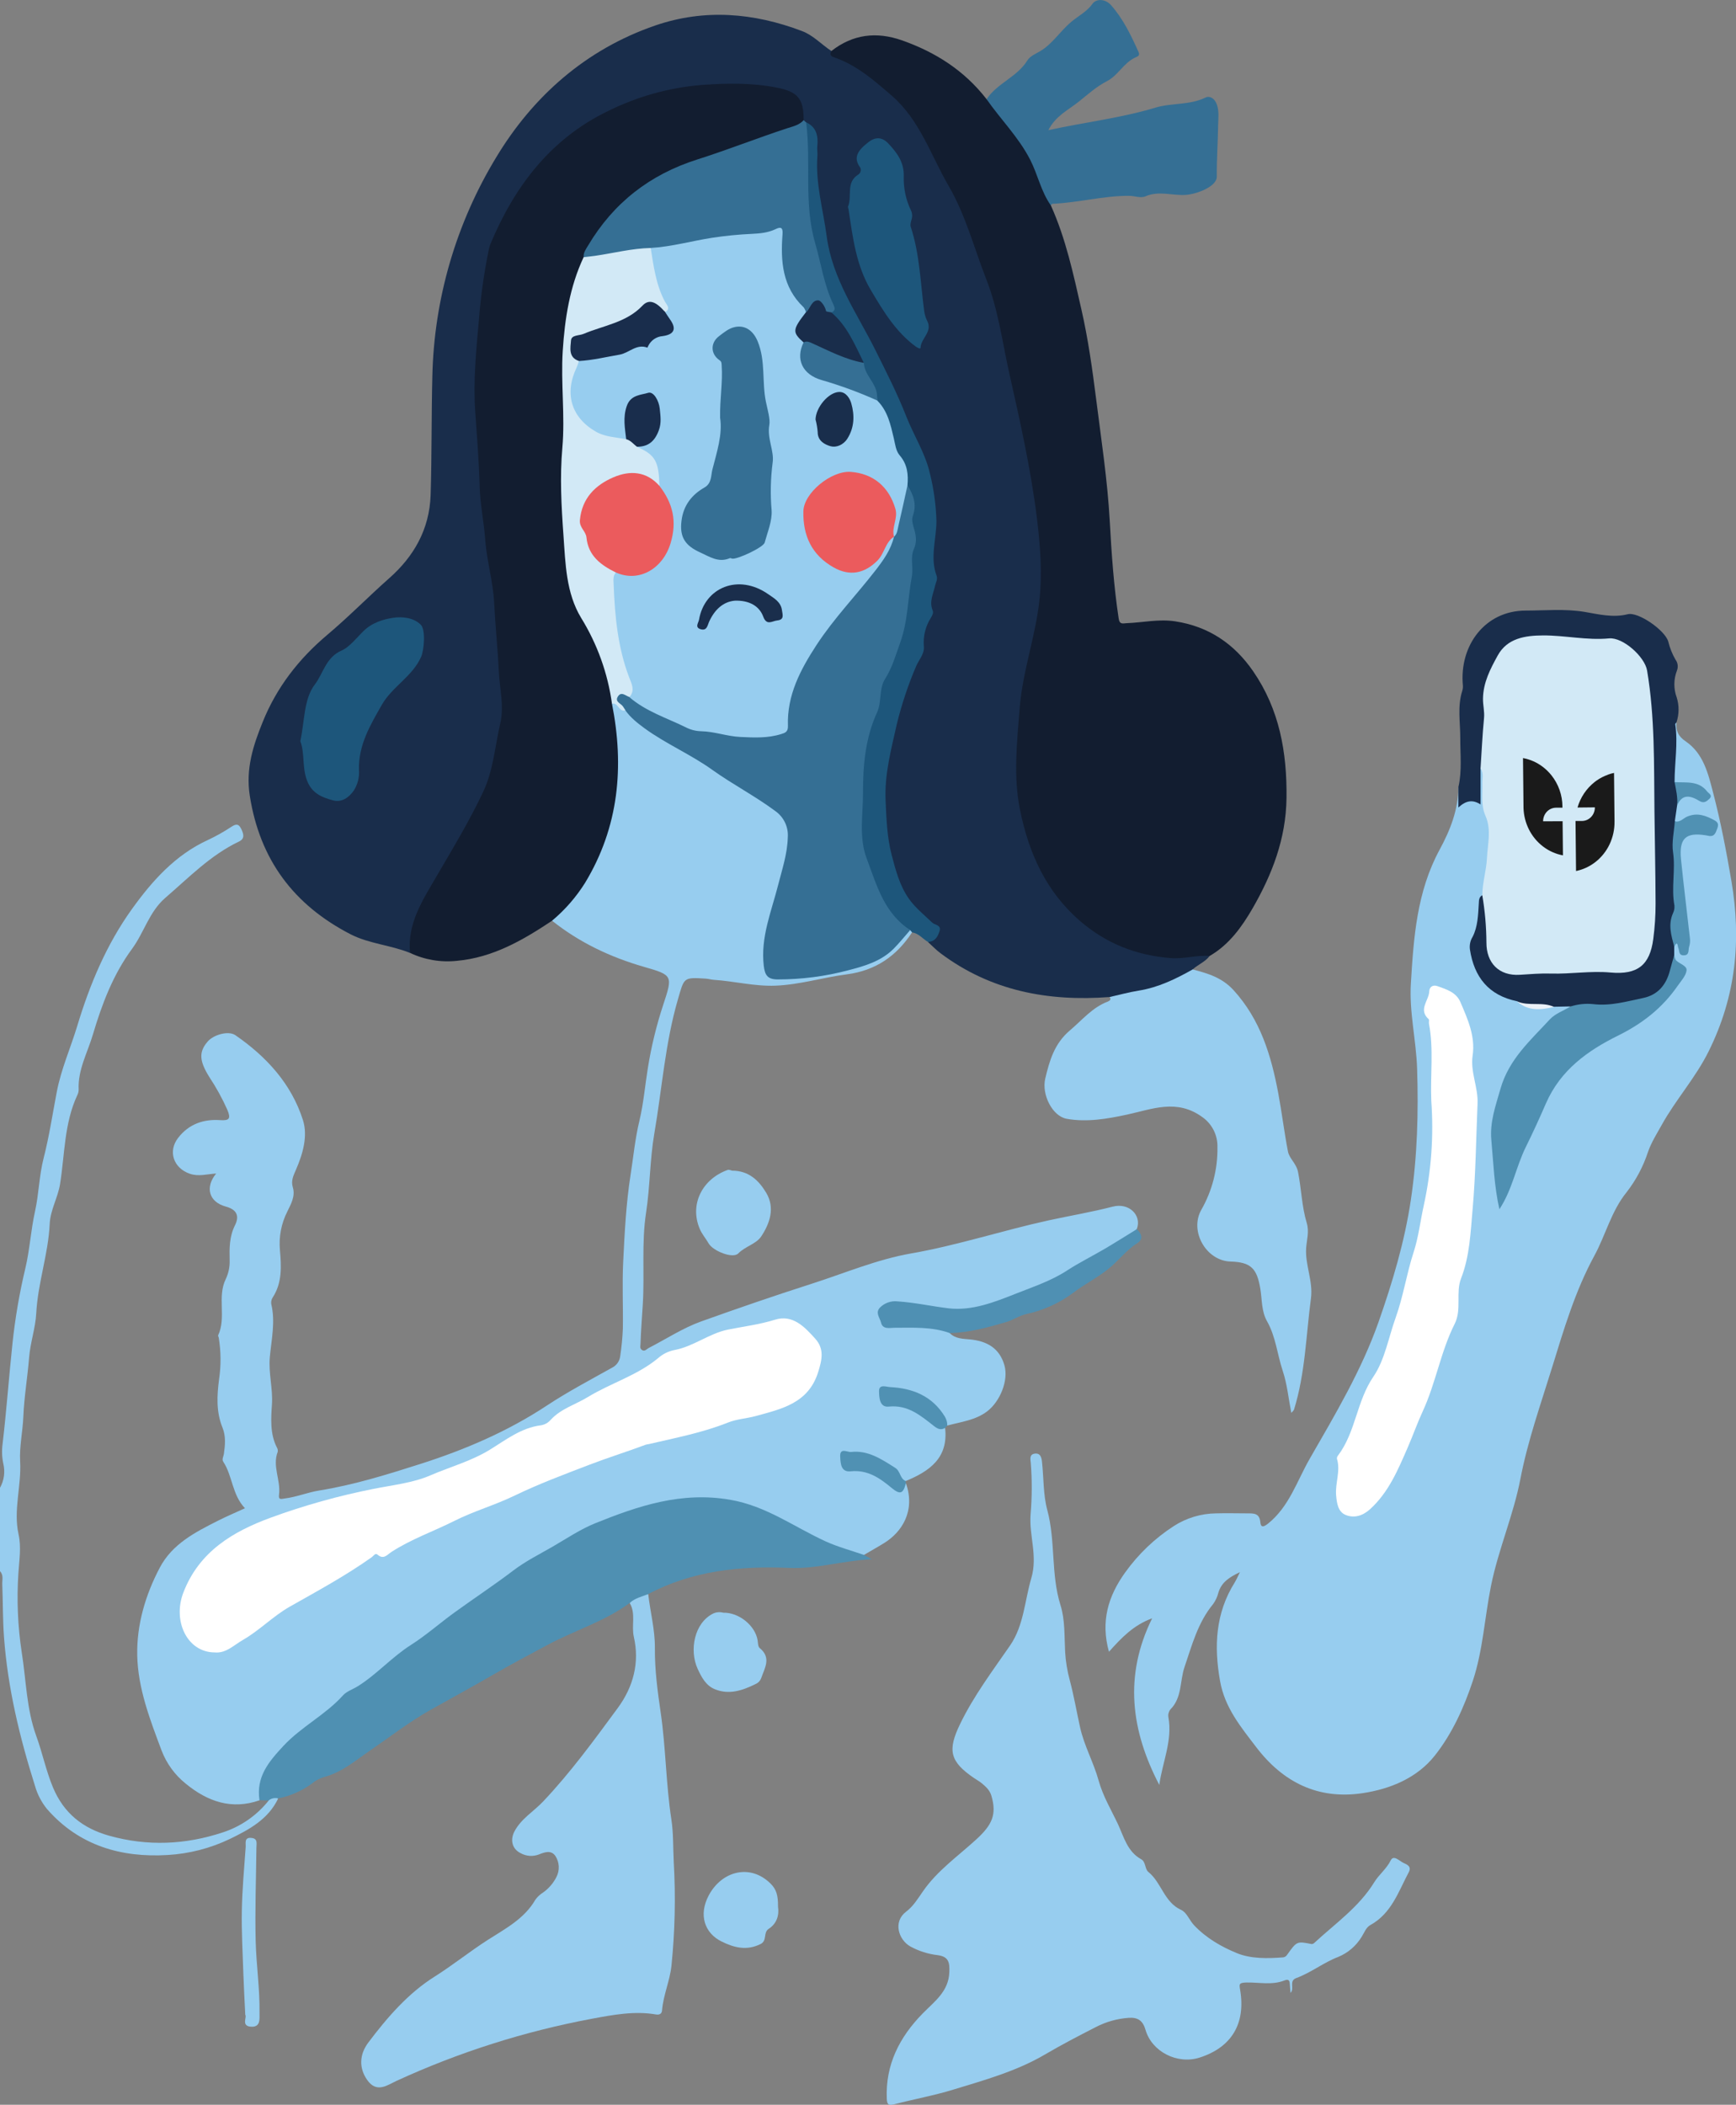 <svg width="236" height="286" viewBox="0 0 236 286" fill="none" xmlns="http://www.w3.org/2000/svg">
<rect x="0" y="0" width="236" height="286" fill="#808080" stroke="none"/>
<g clip-path="url(#clip0_878_5417)">
<path d="M37.821 244.374C36.474 247.208 33.888 248.6 31.249 249.882C28.601 251.15 25.732 251.891 22.8 252.061C16.493 252.445 10.757 250.802 6.402 245.826C5.636 244.888 5.072 243.802 4.746 242.636C2.671 236.064 1.06 229.409 0.546 222.481C0.369 220.072 0.404 217.682 0.309 215.282C0.284 214.678 0.511 214.023 -0.006 213.49V202.176C0.558 201.173 0.721 199.993 0.448 198.875C0.264 198.002 0.231 197.104 0.35 196.22C0.886 191.667 1.214 187.088 1.697 182.541C2.058 179.129 2.637 175.744 3.431 172.407C4.04 169.887 4.188 167.176 4.759 164.606C5.292 162.213 5.317 159.763 5.929 157.379C6.689 154.415 7.146 151.373 7.72 148.363C8.31 145.273 9.596 142.401 10.501 139.41C12.211 133.741 14.494 128.306 17.944 123.513C20.675 119.715 23.819 116.172 28.262 114.141C29.355 113.628 30.409 113.037 31.416 112.371C32.018 111.977 32.422 111.87 32.778 112.604C33.093 113.259 33.349 113.939 32.497 114.346C28.609 116.194 25.667 119.258 22.469 122.004C20.28 123.894 19.59 126.706 17.95 128.932C15.367 132.434 13.85 136.465 12.633 140.559C11.908 143.025 10.558 145.377 10.694 148.079C10.689 148.342 10.623 148.599 10.501 148.832C8.72 152.658 8.811 156.843 8.165 160.89C7.868 162.742 6.846 164.395 6.755 166.319C6.566 170.413 5.14 174.337 4.926 178.472C4.822 180.434 4.122 182.421 3.958 184.455C3.743 187.145 3.283 189.809 3.172 192.504C3.087 194.542 2.624 196.598 2.737 198.567C2.93 201.898 1.791 205.18 2.52 208.474C2.917 210.256 2.605 212.01 2.501 213.764C2.26 217.367 2.413 220.984 2.958 224.553C3.563 228.332 3.589 232.212 4.938 235.912C5.771 238.186 6.25 240.602 7.2 242.875C8.666 246.383 11.246 248.437 14.85 249.444C20.053 250.899 25.191 250.673 30.277 248.994C32.729 248.198 34.894 246.701 36.502 244.689C36.83 244.059 37.253 243.899 37.821 244.374Z" fill="#97CDEF"/>
<path d="M35.276 244.63C31.491 245.952 28.218 244.796 25.269 242.384C23.785 241.2 22.645 239.641 21.968 237.868C20.391 233.661 18.741 229.416 18.656 224.897C18.581 220.734 19.776 216.709 21.721 213.018C23.421 209.787 26.553 208.191 29.643 206.632C30.807 206.046 32.005 205.539 33.301 204.944C31.535 203.089 31.627 200.557 30.353 198.627C30.129 198.287 30.384 197.921 30.435 197.565C30.605 196.369 30.719 195.153 30.252 194.001C29.369 191.834 29.492 189.642 29.785 187.387C30.06 185.519 30.043 183.62 29.735 181.757C29.716 181.653 29.621 181.53 29.656 181.442C30.794 179.007 29.501 176.249 30.681 173.824C31.067 173.019 31.252 172.133 31.22 171.242C31.185 169.626 31.166 168.048 31.942 166.499C32.491 165.406 32.377 164.411 30.719 163.958C28.375 163.328 27.852 161.328 29.385 159.461C28.142 159.539 26.997 159.901 25.805 159.492C23.598 158.736 22.784 156.45 24.229 154.598C25.673 152.747 27.647 152.054 29.905 152.205C31.166 152.29 31.422 152.025 30.898 150.785C30.217 149.26 29.411 147.794 28.489 146.401C27.061 144.14 27.032 142.937 28.212 141.548C29.003 140.603 31.05 140.015 31.996 140.663C36.222 143.576 39.621 147.277 41.185 152.205C41.876 154.375 41.163 156.822 40.22 158.979C39.873 159.776 39.539 160.453 39.81 161.347C40.173 162.553 39.545 163.624 39.06 164.625C38.234 166.252 37.887 168.078 38.057 169.894C38.249 172.06 38.372 174.303 37.079 176.293C36.904 176.556 36.831 176.874 36.874 177.187C37.458 179.603 36.896 182.043 36.682 184.399C36.483 186.603 37.111 188.656 36.969 190.839C36.846 192.691 36.688 194.807 37.625 196.658C37.739 196.836 37.787 197.048 37.761 197.257C36.985 199.234 38.193 201.149 37.931 203.098C37.827 203.864 38.246 203.672 38.678 203.621C40.296 203.426 41.813 202.787 43.408 202.532C48.114 201.773 52.652 200.359 57.164 198.92C63.207 196.989 69.009 194.511 74.351 190.984C77.189 189.113 80.207 187.52 83.181 185.86C83.487 185.713 83.751 185.492 83.949 185.217C84.147 184.942 84.272 184.622 84.313 184.285C84.502 183.046 84.622 181.797 84.673 180.544C84.723 177.515 84.569 174.479 84.72 171.456C84.913 167.526 85.108 163.583 85.717 159.69C86.102 157.237 86.332 154.749 86.921 152.306C87.489 149.947 87.688 147.488 88.082 145.063C88.548 142.178 89.24 139.335 90.154 136.56C91.472 132.57 91.488 132.51 87.54 131.376C82.967 130.063 78.76 128.064 75.029 125.094C74.824 124.351 75.509 124.13 75.865 123.743C80.491 118.723 83.08 112.929 83.408 106.007C83.538 102.578 83.381 99.144 82.938 95.741C83.345 95.089 83.799 95.426 84.2 95.712C84.55 95.999 84.933 96.243 85.341 96.44C87.656 98.6 90.321 100.219 93.102 101.721C95.884 103.223 98.385 105.116 101.034 106.8C102.178 107.531 103.326 108.281 104.503 108.964C107.451 110.686 107.943 113.244 107.243 116.264C106.646 118.975 105.909 121.655 105.035 124.291C104.263 126.536 104.263 128.813 104.323 131.121C104.348 132.066 104.793 132.529 105.78 132.564C110.195 132.712 114.439 131.83 118.545 130.325C120.018 129.731 121.295 128.739 122.232 127.459C122.61 126.974 122.913 126.382 123.6 126.231C123.865 126.262 124.096 126.328 123.998 126.681C121.891 129.906 119.04 131.883 115.121 132.397C111.882 132.819 108.741 133.801 105.433 133.934C102.573 134.047 99.832 133.323 97.025 133.14C96.663 133.115 96.306 133.001 95.944 132.979C92.863 132.781 93.027 132.834 92.159 135.795C90.415 141.778 89.996 147.979 88.946 154.06C88.347 157.54 88.375 161.212 87.833 164.767C87.202 168.861 87.634 173.008 87.391 177.127C87.287 178.916 87.133 180.736 87.076 182.544C87.076 182.859 86.94 183.174 87.23 183.41C87.628 183.725 87.896 183.319 88.202 183.161C90.573 181.942 92.847 180.443 95.338 179.552C100.289 177.779 105.266 176.066 110.28 174.46C114.802 173.015 119.195 171.135 123.897 170.313C130.223 169.207 136.322 167.189 142.575 165.822C145.47 165.192 148.397 164.704 151.279 163.958C153.487 163.388 155.237 165.135 154.553 166.978C153.124 168.732 151.036 169.582 149.192 170.757C145.238 173.218 141.023 175.235 136.625 176.768C134.567 177.496 132.443 178.024 130.283 178.343C128.646 178.589 126.896 177.867 125.215 177.486C123.834 177.171 122.453 177.53 121.065 177.398C120.371 177.332 119.804 177.896 119.905 178.762C119.99 179.562 120.415 179.977 121.238 179.996C123.112 180.037 124.991 179.911 126.858 180.182C127.694 180.305 128.495 180.497 129.113 181.143C129.876 181.936 130.955 181.914 131.888 182.005C134.219 182.235 135.887 183.221 136.546 185.517C137.132 187.573 135.956 190.451 134.184 191.79C132.572 193.002 130.63 193.204 128.782 193.708C128.448 193.506 128.321 193.147 128.151 192.835C126.546 190.121 124.115 188.908 121.011 188.902C120.601 188.902 120.109 188.789 120.021 189.381C119.993 189.59 120.022 189.803 120.104 189.998C120.186 190.193 120.319 190.362 120.488 190.489C120.585 190.579 120.699 190.648 120.823 190.694C120.946 190.739 121.078 190.759 121.21 190.754C123.471 190.514 125.067 191.843 126.688 193.081C127.243 193.506 127.908 193.673 128.482 194.026C128.949 198.12 126.357 199.915 123.121 201.25C122.569 201.436 122.431 200.957 122.156 200.674C120.45 198.907 118.558 197.524 115.915 197.72C115.436 197.757 114.745 197.443 114.701 198.268C114.657 199.093 115.139 199.553 115.963 199.508C117.451 199.427 118.7 200.031 119.927 200.768C120.357 200.961 120.752 201.224 121.097 201.546C121.793 202.358 122.468 202.393 123.159 201.546C124.49 205.372 122.55 208.2 120.248 209.639C119.327 210.212 118.375 210.741 117.438 211.293C117.318 211.395 117.169 211.46 117.012 211.48C116.854 211.5 116.695 211.473 116.552 211.403C113.714 210.496 110.917 209.557 108.403 207.876C103.014 204.276 97.076 203.117 90.712 204.27C86.515 205.032 82.645 206.66 78.832 208.584C73.888 211.075 69.394 214.231 64.862 217.329C61.756 219.449 58.962 222.034 55.821 224.088C52.983 225.949 50.536 228.307 47.738 230.238C45.074 232.077 42.267 233.922 40.088 236.435C39.262 237.38 38.249 238.142 37.388 239.065C36.25 240.284 35.597 241.622 35.663 243.297C35.695 243.534 35.676 243.775 35.61 244.004C35.543 244.234 35.429 244.446 35.276 244.63Z" fill="#97CDEF"/>
<path d="M164.443 129.899C163.834 130.712 162.866 131.061 162.131 131.732C161.466 132.96 160.144 133.244 159.031 133.71C156.43 134.803 153.708 135.527 150.832 135.48C142.507 136.11 134.714 134.661 127.88 129.544C127.25 129.078 126.717 128.508 126.14 127.988C127.316 126.476 127.36 126.413 125.868 125.182C122.942 122.745 121.542 119.463 120.69 115.905C119.672 111.644 119.722 107.386 120.492 103.037C121.387 97.999 123.311 93.328 124.802 88.501C125.47 86.326 125.974 84.105 126.313 81.856C126.877 78.061 126.628 74.27 126.786 70.487C126.893 67.792 126.553 64.942 125.348 62.413C123.894 59.352 122.63 56.215 121.302 53.104C119.895 49.816 117.906 46.847 116.386 43.632C115.004 40.706 113.036 38.004 112.453 34.767C111.57 29.892 110.217 25.064 110.678 20.029C110.794 18.725 110.397 17.673 109.344 16.879C109.186 16.671 109.061 16.441 108.972 16.196C108.703 13.702 108.432 12.902 105.149 12.294C99.337 11.217 93.661 11.907 87.953 13.573C82.592 15.147 78.142 18 74.285 21.883C72.22 23.965 70.747 26.469 69.24 29.019C65.847 34.779 65.932 41.103 65.244 47.379C64.557 53.655 65.503 59.925 65.714 66.186C65.843 70.021 66.531 73.87 67.108 77.702C67.685 81.535 68.451 85.326 68.149 89.222C68.063 90.163 68.128 91.113 68.341 92.034C69.041 94.919 68.742 97.769 67.981 100.578C67.083 103.897 66.837 107.433 64.828 110.397C62.475 113.877 60.826 117.759 58.562 121.29C57.149 123.494 56.209 125.843 56.121 128.489C56.132 128.673 56.102 128.857 56.034 129.028C55.966 129.2 55.861 129.354 55.727 129.481C53.112 128.416 50.211 128.252 47.676 126.961C39.946 122.981 35.32 116.834 33.955 108.114C33.387 104.476 34.412 101.308 35.714 98.102C37.606 93.401 40.624 89.518 44.5 86.258C47.414 83.805 50.082 81.072 52.939 78.546C56.181 75.677 58.392 72.008 58.543 67.225C58.71 61.843 58.641 56.458 58.776 51.079C59.014 40.571 62.018 30.31 67.486 21.329C72.478 13.063 79.672 6.695 89.079 3.464C95.774 1.165 102.469 1.732 109.028 4.22C110.567 4.802 111.677 6.049 113.027 6.934C113.342 7.322 113.8 7.47 114.225 7.652C118.29 9.391 121.51 12.225 124.143 15.667C126.373 18.583 127.612 22.098 129.429 25.278C131.854 29.545 132.986 34.323 134.837 38.82C135.029 39.303 135.18 39.801 135.288 40.309C137.445 50.018 139.753 59.699 141.223 69.543C142.264 76.515 141.617 83.33 140.031 90.233C138.416 97.262 137.719 104.52 139.482 111.713C140.964 117.753 143.963 122.918 149.202 126.451C152.992 129.086 157.632 130.209 162.21 129.6C162.983 129.522 163.78 129.21 164.443 129.899Z" fill="#192D4B"/>
<path d="M227.908 98.165C227.813 99.274 228.129 100.055 229.169 100.744C231.594 102.404 232.225 105.153 232.909 107.789C233.934 111.719 234.691 115.7 235.376 119.715C236.754 127.827 235.972 135.417 232.285 142.852C230.497 146.464 227.813 149.408 225.89 152.879C225.23 154.069 224.499 155.209 224.045 156.503C223.397 158.495 222.408 160.358 221.121 162.011C219.04 164.575 218.283 167.815 216.728 170.662C214.13 175.436 212.585 180.664 210.989 185.841C209.45 190.82 207.703 195.736 206.706 200.881C205.76 205.854 203.688 210.543 202.689 215.515C201.828 219.805 201.601 224.242 200.223 228.399C199.028 232.008 197.416 235.569 195.06 238.545C192.657 241.578 189.047 243.086 185.246 243.659C179.198 244.57 174.423 242.189 170.778 237.408C168.69 234.672 166.508 232.055 165.865 228.443C165.016 223.697 165.234 219.197 167.864 215.008C168.085 214.656 168.242 214.265 168.561 213.629C167.104 214.316 166.066 215.005 165.638 216.394C165.502 216.953 165.261 217.481 164.928 217.95C162.844 220.469 162.055 223.511 161.027 226.528C160.381 228.418 160.712 230.685 159.11 232.278C158.995 232.424 158.912 232.591 158.865 232.77C158.817 232.948 158.807 233.135 158.835 233.318C159.416 236.523 158.022 239.458 157.599 242.538C153.774 235.207 152.755 227.737 156.628 219.899C154.058 220.844 152.43 222.579 150.756 224.446C149.608 220.312 150.642 216.888 152.979 213.645C154.763 211.158 156.999 209.028 159.57 207.365C161.284 206.261 163.276 205.663 165.316 205.64C166.732 205.596 168.154 205.64 169.567 205.64C170.44 205.64 171.232 205.602 171.336 206.852C171.393 207.539 171.733 207.551 172.374 207.038C175.259 204.733 176.309 201.256 178.031 198.252C181.5 192.218 185.089 186.209 187.407 179.634C189.299 174.243 190.948 168.747 191.8 163.032C192.683 157.099 192.84 151.159 192.648 145.198C192.522 141.34 191.563 137.53 191.8 133.65C192.178 127.393 192.601 121.179 195.716 115.442C197.113 112.875 198.258 110.038 198.258 106.958C198.404 107.019 198.527 107.125 198.608 107.261C198.688 107.398 198.723 107.556 198.706 107.714C198.734 108.869 199.57 108.472 200.175 108.495C201.122 108.526 200.715 107.802 200.771 107.37C200.91 106.359 200.494 105.279 201.185 104.341C202.061 104.527 201.91 105.267 201.907 105.837C201.87 107.876 202.107 109.91 202.613 111.886C203.036 113.48 202.761 115.221 202.544 116.878C202.339 118.433 202.027 119.976 201.8 121.529C201.096 123.192 201.535 125.094 200.781 126.722C199.747 128.955 200.466 130.876 201.629 132.756C201.996 133.391 202.491 133.944 203.081 134.381C203.671 134.817 204.345 135.128 205.06 135.294C205.511 135.395 206.006 135.47 206.29 135.902C207.899 136.875 209.623 136.805 211.38 136.465C212.039 136.352 212.695 136.28 213.326 136.585C213.774 137.432 212.938 137.498 212.553 137.75C209.246 139.898 206.597 142.917 204.899 146.473C203.294 149.796 202.544 153.433 203.301 157.253C203.682 159.186 203.597 161.208 203.985 163.164C204.029 163.347 204.007 163.54 203.922 163.709C204.452 161.759 205.309 159.722 206.129 157.7C207.075 155.326 207.87 152.803 209.314 150.618C210.09 149.44 210.797 148.215 211.522 147.006C212.068 146.092 212.651 145.214 213.496 144.587C215.924 142.789 218.289 140.899 221.115 139.699C224.398 138.308 226.514 135.659 228.368 132.756C228.778 132.126 228.759 131.606 228.113 131.143C227.893 130.998 227.706 130.807 227.566 130.584C227.426 130.361 227.335 130.11 227.299 129.849C227.244 129.461 227.244 129.068 227.299 128.681C227.911 127.793 227.911 127.793 228.898 129.125C229.453 128.637 229.336 128.029 229.311 127.421C229.182 124.228 228.498 121.094 228.233 117.914C228.128 116.978 228.157 116.032 228.318 115.105C228.68 113.281 229.299 112.818 231.125 112.979C231.777 113.036 232.786 113.609 232.938 112.488C233.073 111.483 231.992 111.392 231.27 111.181C230.547 110.97 229.828 111.256 229.144 111.552C228.621 111.779 228.091 112.088 227.536 111.606C227.189 110.888 227.536 110.217 227.671 109.534C228.378 108 228.933 107.736 230.431 108.11C230.885 108.224 231.557 108.768 231.762 108.088C231.935 107.506 231.194 107.188 230.639 107.018C230.039 106.848 229.426 106.73 228.807 106.665C228.299 106.605 227.747 106.64 227.429 106.101C227.267 105.771 227.2 105.403 227.236 105.037C227.466 103.185 227.627 101.346 227.265 99.482C227.164 99.038 227.056 98.285 227.908 98.165Z" fill="#97CDEF"/>
<path d="M164.443 129.9C162.664 129.761 160.93 130.334 159.135 130.189C154.471 129.808 150.39 128.231 146.795 125.116C142.156 121.101 139.857 115.858 138.681 110.12C137.735 105.56 138.252 100.896 138.615 96.264C139.006 91.244 140.772 86.501 141.305 81.557C141.699 77.917 141.422 74.229 140.99 70.611C140.173 63.903 138.684 57.293 137.205 50.714C136.259 46.466 135.704 42.092 134.099 37.995C132.428 33.731 131.277 29.24 128.959 25.253C126.534 21.093 125.067 16.338 121.248 13.019C118.889 10.975 116.587 8.95 113.623 7.873C113.125 7.697 112.677 7.593 113.027 6.928C115.944 4.648 119.154 4.27 122.598 5.477C127.174 7.08 131.113 9.596 134.112 13.469C135.654 14.414 136.609 15.963 137.672 17.34C140.119 20.464 141.885 24.065 142.857 27.911C144.9 32.443 145.925 37.267 147.019 42.082C147.934 46.104 148.501 50.182 149.019 54.26C149.712 59.752 150.554 65.225 150.863 70.768C151.106 75.205 151.412 79.645 152.078 84.048C152.207 84.905 152.658 84.703 153.169 84.678C155.357 84.599 157.502 84.089 159.741 84.426C164.332 85.122 167.804 87.499 170.368 91.225C173.929 96.399 174.969 102.2 174.894 108.432C174.824 113.981 172.938 118.824 170.27 123.45C168.81 125.966 167.079 128.379 164.443 129.9Z" fill="#121D30"/>
<path d="M55.739 129.481C55.36 125.51 57.413 122.392 59.287 119.177C61.519 115.344 63.84 111.537 65.717 107.525C67.054 104.675 67.293 101.406 68.003 98.323C68.558 95.933 67.924 93.599 67.811 91.215C67.662 88.113 67.331 85.03 67.18 81.951C67.035 79 66.168 76.216 65.96 73.309C65.792 70.928 65.275 68.567 65.212 66.186C65.118 62.744 64.843 59.324 64.603 55.894C64.317 51.734 64.736 47.562 65.111 43.408C65.349 40.299 65.781 37.208 66.404 34.153C66.454 33.845 66.531 33.543 66.634 33.249C69.898 25.376 74.834 18.873 82.614 15.113C86.59 13.131 90.907 11.921 95.335 11.548C98.804 11.296 102.188 11.233 105.6 11.907C108.438 12.458 109.267 13.4 109.245 16.316C108.542 17.972 106.798 18.07 105.486 18.448C100.919 19.783 96.426 21.36 92.027 23.172C86.325 25.486 82.014 29.501 79.586 35.305C77.951 39.395 77.058 43.742 76.947 48.144C76.861 51.234 76.988 54.32 76.962 57.406C76.962 59.447 76.798 61.5 76.738 63.522C76.553 68.916 76.957 74.314 77.943 79.62C78.385 81.922 79.387 83.982 80.611 85.956C82.188 88.504 82.957 91.31 83.351 94.254C83.418 94.73 83.468 95.199 83.194 95.624C84.881 104.165 84.14 112.346 79.548 119.945C78.326 121.898 76.802 123.646 75.032 125.122C71.078 127.755 67.007 130.114 62.125 130.558C59.937 130.795 57.727 130.422 55.739 129.481Z" fill="#121D30"/>
<path d="M175.445 270.802C175.408 270.355 175.36 269.952 175.338 269.542C175.31 269.045 175.108 268.913 174.625 269.105C172.938 269.779 171.157 269.35 169.438 269.388C168.4 269.413 168.463 269.627 168.59 270.386C169.368 274.99 167.42 278.212 163.055 279.598C160.05 280.542 156.593 278.807 155.726 275.819C155.373 274.597 154.72 274.106 153.462 274.187C151.892 274.293 150.361 274.721 148.965 275.447C146.638 276.637 144.323 277.84 142.059 279.169C138.208 281.43 133.885 282.633 129.643 283.928C127.007 284.74 124.282 285.232 121.598 285.927C120.838 286.126 120.592 286.022 120.554 285.194C120.356 280.549 122.292 276.795 125.443 273.586C127.041 271.955 128.959 270.616 129.056 267.99C129.104 266.73 129.012 265.874 127.48 265.672C126.176 265.522 124.914 265.122 123.762 264.494C122.141 263.581 121.374 261.128 123.172 259.771C124.146 259.04 124.774 258.004 125.461 257.009C127.42 254.175 130.255 252.206 132.752 249.914C134.903 247.939 135.512 246.541 134.777 244.015C134.55 243.244 134.023 242.781 133.465 242.315C133.15 242.05 132.771 241.849 132.425 241.613C129.104 239.351 128.785 237.834 130.532 234.237C132.387 230.417 134.922 227.054 137.316 223.59C139.189 220.869 139.296 217.515 140.198 214.457C141.1 211.4 139.883 208.676 140.103 205.797C140.304 203.463 140.313 201.116 140.129 198.781C140.085 198.312 139.898 197.619 140.684 197.521C141.469 197.424 141.598 198.098 141.658 198.671C141.895 200.844 141.81 203.098 142.371 205.18C143.519 209.428 142.841 213.878 144.168 218.114C144.799 220.104 144.686 222.337 144.799 224.465C144.875 225.767 145.087 227.056 145.43 228.314C145.988 230.417 146.357 232.562 146.824 234.684C147.376 237.204 148.678 239.496 149.347 241.927C149.946 244.097 151.087 245.968 151.999 247.911C152.765 249.564 153.26 251.611 155.133 252.635C155.786 252.99 155.619 253.967 156.111 254.363C157.915 255.815 158.246 258.479 160.586 259.531C161.327 259.865 161.686 260.926 162.33 261.61C163.985 263.357 166.032 264.526 168.126 265.389C170.05 266.182 172.308 266.138 174.455 265.971C174.555 265.954 174.65 265.918 174.736 265.864C174.821 265.81 174.895 265.739 174.953 265.656C176.3 263.767 176.294 263.767 178.287 264.161C178.354 264.163 178.422 264.153 178.485 264.129C178.549 264.105 178.607 264.069 178.656 264.022C181.494 261.389 184.729 259.163 186.82 255.768C187.451 254.726 188.482 253.964 189.063 252.789C189.46 251.989 190.248 252.89 190.8 253.138C191.267 253.346 191.935 253.617 191.513 254.398C190.113 257.031 189.173 259.991 186.303 261.575C185.688 261.912 185.474 262.621 185.105 263.187C184.365 264.409 183.253 265.363 181.932 265.908C179.911 266.677 178.217 268.065 176.187 268.796C175.193 269.205 176.016 270.197 175.445 270.802Z" fill="#97CDEF"/>
<path d="M88.123 216.608C88.401 219.052 89.05 221.461 89.028 223.93C89.003 226.906 89.397 229.851 89.823 232.748C90.52 237.544 90.529 242.4 91.264 247.19C91.561 249.111 91.491 251.104 91.595 253.063C91.862 257.748 91.757 262.446 91.28 267.115C91.062 269.18 90.16 271.123 89.996 273.215C89.965 273.643 89.624 273.807 89.189 273.731C86.263 273.227 83.371 273.772 80.539 274.298C71.354 276.01 62.415 278.846 53.926 282.744C52.664 283.32 51.217 284.492 49.908 282.618C48.789 281.015 48.839 279.179 50.079 277.535C52.661 274.112 55.477 270.853 59.104 268.573C61.57 267.02 63.834 265.19 66.275 263.622C68.634 262.107 71.283 260.747 72.787 258.127C73.06 257.75 73.403 257.43 73.796 257.182C74.575 256.638 75.207 255.911 75.638 255.066C75.868 254.625 75.979 254.131 75.959 253.634C75.94 253.137 75.791 252.654 75.528 252.232C74.935 251.328 74.02 251.69 73.251 251.992C72.857 252.141 72.436 252.204 72.016 252.177C71.596 252.149 71.187 252.031 70.816 251.832C69.615 251.268 69.325 250.015 69.94 248.85C70.848 247.127 72.541 246.157 73.819 244.806C77.578 240.841 80.756 236.467 83.983 232.087C86.108 229.192 86.963 225.917 86.168 222.428C85.818 220.891 86.461 219.279 85.619 217.846C86.092 216.662 87.013 216.451 88.123 216.608Z" fill="#97CDEF"/>
<path d="M150.841 135.48C152.153 135.187 153.455 134.825 154.78 134.611C157.448 134.185 159.826 133.036 162.131 131.732C164.193 132.258 166.139 132.841 167.7 134.551C171.355 138.563 172.815 143.441 173.777 148.571C174.263 151.181 174.581 153.824 175.086 156.444C175.278 157.458 176.23 158.062 176.467 159.278C176.921 161.574 176.968 163.942 177.643 166.178C178.003 167.371 177.643 168.461 177.564 169.588C177.41 171.906 178.529 174.082 178.217 176.422C177.545 181.476 177.445 186.616 175.915 191.538C175.874 191.667 175.735 191.761 175.546 191.991C175.158 190.007 174.982 188.086 174.389 186.304C173.638 184.062 173.443 181.646 172.251 179.543C171.478 178.185 171.579 176.608 171.336 175.134C170.876 172.331 170.037 171.503 167.277 171.421C163.966 171.32 161.658 167.283 163.32 164.379C164.795 161.793 165.55 158.859 165.505 155.883C165.527 155.084 165.351 154.292 164.992 153.577C164.632 152.863 164.101 152.248 163.446 151.789C159.977 149.27 156.637 150.715 153.213 151.455C150.504 152.041 147.747 152.513 145.013 152.025C143.077 151.682 141.573 148.744 142.099 146.546C142.673 144.134 143.332 141.803 145.448 140.014C147.117 138.604 148.498 136.881 150.63 136.084C150.86 135.987 151.103 135.795 150.841 135.48Z" fill="#97CDEF"/>
<path d="M88.123 216.608C87.256 216.955 86.319 217.15 85.6 217.817C82.191 220.337 78.114 221.534 74.427 223.517C71.939 224.859 69.438 226.169 66.994 227.589C64.191 229.217 61.34 230.761 58.514 232.348C55.689 233.935 53.065 235.976 50.362 237.827C48.347 239.207 46.464 240.85 44.014 241.477C43.411 241.664 42.853 241.971 42.371 242.378C41.015 243.362 39.463 244.043 37.821 244.374C37.594 244.314 37.356 244.308 37.127 244.358C36.897 244.408 36.683 244.512 36.502 244.661L35.276 244.617C34.799 241.468 36.486 239.433 38.521 237.248C40.977 234.609 44.241 233.025 46.632 230.367C47.133 229.813 47.959 229.554 48.621 229.142C51.233 227.517 53.264 225.164 55.875 223.511C57.931 222.201 59.776 220.564 61.753 219.131C64.415 217.2 67.168 215.39 69.785 213.402C71.466 212.124 73.336 211.198 75.146 210.152C77.038 209.053 78.915 207.791 80.92 206.981C86.77 204.623 92.626 202.645 99.261 203.791C104.181 204.638 107.946 207.485 112.229 209.441C113.897 210.203 115.698 210.678 117.442 211.286L118.514 211.872C114.48 212.07 111.008 213.223 107.234 213.05C100.639 212.766 94.115 213.424 88.123 216.608Z" fill="#4F90B2"/>
<path d="M142.856 27.911C141.516 26.022 141.087 23.732 140.043 21.695C138.467 18.631 136.051 16.247 134.121 13.479C135.562 11.299 138.281 10.468 139.671 8.201C140.021 7.634 140.803 7.306 141.428 6.941C143.112 5.927 144.137 4.223 145.613 2.982C146.584 2.167 147.738 1.609 148.539 0.491C149.028 -0.186 150.245 -0.186 151.031 0.693C152.705 2.582 153.761 4.809 154.78 7.07C155.026 7.615 154.566 7.7 154.276 7.842C152.74 8.582 151.973 10.26 150.513 11.013C149.053 11.765 147.893 12.82 146.675 13.797C145.256 14.937 143.478 15.755 142.522 17.689C147.426 16.606 152.317 16.061 157.048 14.634C159.277 13.957 161.702 14.319 163.884 13.255C164.465 12.975 165.146 13.378 165.423 14.2C165.758 15.144 165.613 16.067 165.6 16.996C165.565 19.33 165.395 21.66 165.417 23.994C165.433 25.376 162.642 26.387 161.201 26.481C159.375 26.604 157.543 25.877 155.704 26.683C155.073 26.957 154.244 26.614 153.497 26.61C149.968 26.592 146.559 27.555 143.061 27.691C142.986 27.694 142.92 27.835 142.856 27.911Z" fill="#356F94"/>
<path d="M201.273 104.41V109.307C200.226 108.646 199.336 108.737 198.258 109.723V106.961C198.775 104.738 198.504 102.496 198.516 100.253C198.516 98.153 198.119 96.005 198.772 93.924C198.854 93.682 198.888 93.426 198.873 93.171C198.352 87.707 201.9 82.965 207.406 82.968C210.017 82.968 212.723 82.697 215.426 83.147C217.28 83.462 219.279 83.969 221.282 83.462C222.707 83.106 226.35 85.635 226.791 87.175C226.998 88.033 227.326 88.856 227.766 89.622C227.924 89.83 228.027 90.075 228.064 90.335C228.101 90.594 228.071 90.858 227.977 91.102C227.513 92.283 227.502 93.594 227.945 94.783C228.285 95.885 228.272 97.065 227.908 98.159C227.851 98.244 227.731 98.336 227.744 98.408C228.128 101.031 227.649 103.642 227.649 106.259C228.636 107.204 228.217 108.328 227.999 109.408L227.684 111.578C227.835 111.792 228.04 112.034 227.999 112.277C227.564 114.481 228.314 116.717 227.936 118.925C227.829 119.54 227.835 120.169 227.952 120.783C228.122 121.712 228.267 122.672 227.952 123.57C227.394 125.239 227.756 126.939 227.602 128.608V129.792C227.469 133.987 226.101 135.461 221.821 136.358C219.075 136.923 216.258 137.056 213.471 136.755L211.263 136.799C209.579 136.601 207.794 137.114 206.236 136.05C202.373 135.259 200.393 132.768 199.825 128.989C199.752 128.398 199.883 127.799 200.197 127.292C200.897 125.925 200.941 124.341 201.033 122.814C201.061 122.342 201.033 121.91 201.509 121.646C202.597 123.22 202.257 125.069 202.569 126.791C202.615 127.315 202.627 127.841 202.603 128.366C202.707 130.479 203.786 131.65 205.893 131.858C207.2 131.96 208.513 131.971 209.822 131.893C213.114 131.77 216.397 131.55 219.699 131.594C222.796 131.632 224.01 130.529 224.294 127.453C224.63 123.702 224.727 119.933 224.584 116.169C224.473 113.055 224.518 109.912 224.483 106.788C224.429 101.576 224.669 96.317 223.414 91.174C222.944 89.253 220.67 87.131 218.816 87.269C216.025 87.477 213.294 86.97 210.535 86.816C205.366 86.526 203.266 88.989 202.335 93.568C201.837 96.056 202.02 98.666 201.941 101.227C201.916 102.348 201.96 103.456 201.273 104.41Z" fill="#192D4B"/>
<path d="M109.589 16.618C111.021 17.286 111.251 18.508 111.106 19.903C111.065 20.315 111.157 20.744 111.125 21.162C110.835 24.904 111.907 28.478 112.386 32.128C113.165 37.925 116.486 42.536 118.984 47.533C120.469 50.513 121.976 53.457 123.197 56.568C124.219 59.173 125.802 61.607 126.414 64.331C126.943 66.443 127.241 68.607 127.303 70.784C127.303 73.259 126.404 75.753 127.319 78.216C127.508 78.729 127.218 79.132 127.123 79.576C126.89 80.678 126.294 81.736 126.783 82.924C126.94 83.298 126.723 83.651 126.54 83.96C125.807 85.117 125.475 86.482 125.594 87.846C125.688 88.882 124.89 89.669 124.531 90.557C123.441 93.105 122.565 95.738 121.91 98.43C121.157 101.828 120.223 105.204 120.393 108.841C120.507 111.313 120.589 113.751 121.207 116.131C121.746 118.213 122.311 120.354 123.563 122.131C124.417 123.343 125.628 124.307 126.716 125.355C127.088 125.718 127.978 125.67 127.735 126.492C127.505 127.245 127.123 127.969 126.142 127.985C125.423 127.569 124.9 126.823 124.004 126.706C123.913 126.599 123.821 126.489 123.733 126.391C121.526 125.484 120.103 123.815 119.353 121.592C119.055 120.591 118.638 119.629 118.113 118.726C117.469 117.698 117.108 116.519 117.066 115.306C116.896 110.557 116.783 105.805 117.404 101.072C117.525 100.402 117.728 99.749 118.009 99.129C118.632 97.63 119.049 96.054 119.249 94.443C119.334 93.602 119.491 92.727 119.968 92.056C121.749 89.537 122.377 86.608 122.859 83.708C123.298 81.066 123.49 78.354 123.806 75.681C124.08 73.372 123.326 71.127 123.834 68.859C124.055 67.874 123.373 67.061 123.115 66.17C123.132 64.553 122.658 62.969 121.756 61.626C121.283 60.936 121.213 60.067 121.027 59.255C120.675 57.57 120.006 55.967 119.056 54.531C118.832 52.692 117.407 51.325 117.063 49.53C116.915 48.654 116.529 47.836 115.947 47.165C115.333 46.456 114.871 45.63 114.588 44.737C114.535 44.481 114.424 44.242 114.263 44.036C114.101 43.831 113.894 43.667 113.657 43.556C113.387 43.453 113.16 43.259 113.015 43.009C112.871 42.758 112.817 42.465 112.863 42.18C112.926 41.471 112.617 40.851 112.386 40.215C110.71 35.66 109.7 30.887 109.387 26.044C109.223 23.238 109.64 20.413 109.195 17.607C109.164 17.422 109.184 17.232 109.253 17.057C109.323 16.883 109.439 16.731 109.589 16.618Z" fill="#1D567B"/>
<path d="M129.123 181.143C126.666 180.258 124.118 180.421 121.57 180.421C120.977 180.421 119.993 180.692 119.769 179.713C119.615 179.058 118.949 178.387 119.63 177.672C119.941 177.36 120.318 177.123 120.734 176.978C121.149 176.832 121.593 176.784 122.03 176.834C124.364 176.989 126.66 177.502 128.968 177.779C132.153 178.141 135.143 176.954 138.063 175.802C140.438 174.857 142.869 174.063 145.042 172.652C146.704 171.569 148.492 170.684 150.204 169.68C151.667 168.817 153.102 167.907 154.553 167.019C155.184 167.648 155.499 168.366 154.578 168.946C153.083 169.891 152.055 171.323 150.69 172.41C149.163 173.641 147.416 174.504 145.874 175.688C143.987 177.085 141.823 178.063 139.526 178.557C138.533 178.784 137.725 179.373 136.789 179.644C134.282 180.38 131.759 181.076 129.123 181.143Z" fill="#4F90B3"/>
<path d="M99.533 159.073C101.832 159.073 103.188 160.449 104.165 162.084C105.383 164.121 104.66 166.238 103.484 168.007C102.8 169.037 101.321 169.349 100.359 170.322C99.612 171.075 96.912 169.969 96.341 168.968C95.96 168.294 95.43 167.708 95.13 166.99C93.708 163.652 95.471 160.213 98.915 158.976C99.116 158.9 99.403 159.051 99.533 159.073Z" fill="#97CDEF"/>
<path d="M98.322 219.14C100.473 219.083 102.69 220.916 102.996 222.9C103.049 223.259 103.046 223.754 103.273 223.936C104.9 225.259 103.951 226.657 103.472 228.049C103.407 228.221 103.308 228.378 103.182 228.511C103.055 228.644 102.902 228.751 102.734 228.824C100.955 229.702 99.114 230.339 97.155 229.526C95.95 229.029 95.354 227.876 94.84 226.761C93.686 224.242 94.374 220.51 96.966 219.244C97.391 219.051 97.872 219.014 98.322 219.14Z" fill="#97CDEF"/>
<path d="M105.767 259.084C105.937 260.215 105.625 261.367 104.506 262.091C103.717 262.602 104.329 263.685 103.408 264.154C101.516 265.099 99.81 264.664 98.079 263.808C95.792 262.674 94.954 260.224 96.322 257.604C98.085 254.231 101.98 253.195 104.758 255.951C105.537 256.728 105.783 257.519 105.767 259.084Z" fill="#97CDEF"/>
<path d="M33.342 273.784C33.245 271.675 33.141 269.936 33.084 268.198C32.989 265.345 32.825 262.488 32.876 259.635C32.926 256.782 33.191 253.86 33.399 250.972C33.434 250.468 33.178 249.665 34.131 249.737C35.083 249.81 34.862 250.462 34.856 251.133C34.812 255.352 34.651 259.569 34.758 263.798C34.843 267.045 35.329 270.257 35.279 273.501C35.279 274.383 35.44 275.488 34.093 275.391C32.746 275.293 33.61 274.058 33.342 273.784Z" fill="#98CEEF"/>
<path d="M128.479 194.026C127.889 194.382 127.445 194.149 126.947 193.758C125.146 192.347 123.427 190.864 120.816 191.132C119.555 191.264 119.514 189.872 119.501 189.009C119.501 188.042 120.498 188.455 120.98 188.48C124.099 188.631 126.761 189.705 128.467 192.527C128.674 192.886 128.783 193.293 128.782 193.708L128.479 194.026Z" fill="#5091B3"/>
<path d="M123.15 201.546C122.775 203.017 122.352 203.121 121.204 202.176C119.599 200.841 117.95 199.685 115.638 199.927C114.314 200.066 114.266 198.85 114.219 197.928C114.156 196.646 115.206 197.348 115.685 197.298C118.016 197.033 119.839 198.28 121.699 199.455C122.428 199.915 122.33 200.907 123.118 201.247C123.125 201.351 123.134 201.452 123.15 201.546Z" fill="#5091B3"/>
<path d="M29.177 224.535C25.443 224.513 23.444 220.274 24.922 216.416C27.073 210.811 31.681 208.109 36.786 206.229C41.347 204.56 46.032 203.249 50.797 202.308C53.396 201.788 56.127 201.508 58.517 200.472C61.211 199.31 64.065 198.548 66.635 196.964C68.76 195.657 70.854 194.016 73.497 193.679C74.023 193.605 74.504 193.343 74.853 192.943C76.24 191.418 78.208 190.87 79.899 189.844C83.011 187.939 86.606 186.918 89.454 184.556C90.079 184 90.841 183.619 91.661 183.451C94.263 182.979 96.392 181.193 98.946 180.673C101.087 180.242 103.238 179.984 105.354 179.326C107.767 178.573 109.384 180.299 110.838 181.917C112.084 183.303 111.746 184.793 111.22 186.458C109.895 190.678 106.259 191.45 102.749 192.413C101.504 192.757 100.176 192.813 98.949 193.305C95.496 194.684 91.851 195.371 88.249 196.218C88.094 196.238 87.94 196.269 87.789 196.309C85.266 197.254 82.655 198.063 80.182 199.011C76.761 200.324 73.27 201.625 69.933 203.237C67.278 204.522 64.392 205.341 61.763 206.667C58.924 208.093 55.897 209.139 53.216 210.88C52.642 211.252 52.15 211.973 51.324 211.249C51.009 210.984 50.788 211.415 50.551 211.586C47.01 214.105 43.185 216.171 39.413 218.306C37.124 219.603 35.313 221.515 33.056 222.819C31.772 223.543 30.738 224.686 29.177 224.535Z" fill="white"/>
<path d="M123.371 65.953C124.169 67.234 124.67 68.538 124.093 70.097C123.885 70.661 124.109 71.319 124.289 71.939C124.541 72.821 124.664 73.659 124.225 74.641C123.721 75.775 124.191 77.101 123.948 78.404C123.396 81.368 123.44 84.388 122.371 87.339C121.759 89.033 121.302 90.711 120.315 92.264C119.467 93.602 119.883 95.391 119.24 96.786C117.619 100.297 117.31 104.076 117.322 107.764C117.322 110.699 116.748 113.81 117.808 116.616C119.158 120.2 120.179 124.092 123.734 126.379C122.983 127.232 122.277 128.123 121.476 128.923C119.779 130.621 117.546 131.269 115.317 131.842C112.187 132.672 108.962 133.09 105.724 133.086C104.317 133.086 103.983 132.472 103.831 131.247C103.374 127.364 104.872 123.853 105.793 120.225C106.332 118.106 107.035 116.034 107.095 113.804C107.15 113.101 107.018 112.396 106.714 111.76C106.409 111.124 105.943 110.579 105.361 110.179C102.633 108.154 99.603 106.589 96.846 104.618C93.891 102.499 90.539 101.088 87.606 98.95C86.638 98.235 85.714 97.51 85.011 96.518C84.816 96.447 84.642 96.327 84.506 96.169C84.134 95.681 83.216 95.372 83.724 94.556C84.232 93.741 84.967 94.065 85.642 94.393C90.549 97.797 95.96 99.686 101.964 99.778C102.33 99.778 102.693 99.841 103.059 99.863C104.071 99.926 105.033 99.592 105.969 99.318C107.253 98.94 106.635 97.687 106.733 96.874C107.162 93.275 108.849 90.261 110.76 87.294C113.03 83.755 115.954 80.754 118.533 77.469C119.59 76.111 120.48 74.631 121.182 73.06C121.227 72.909 121.282 72.76 121.346 72.616C121.945 70.954 122.128 69.196 122.538 67.493C122.693 66.919 122.589 66.186 123.371 65.953Z" fill="#356F94"/>
<path d="M85.581 94.714C85.042 94.563 84.449 93.87 83.973 94.686C83.57 95.382 84.427 95.574 84.695 96.005C84.802 96.175 84.916 96.345 85.03 96.516C84.124 96.83 84.058 95.401 83.194 95.624C82.625 91.492 81.2 87.524 79.009 83.972C76.947 80.581 76.874 76.6 76.6 72.749C76.313 68.787 76.099 64.832 76.449 60.845C76.834 56.468 76.222 52.068 76.502 47.675C76.783 43.282 77.448 38.977 79.341 34.946C80.892 33.942 82.731 33.935 84.44 33.74C85.739 33.592 87.057 32.795 88.423 33.479C88.684 33.731 88.853 34.064 88.902 34.424C89.511 36.685 89.744 39.056 90.917 41.153C91.182 41.623 91.251 42.167 90.633 42.504C88.871 41.16 87.518 41.846 85.903 43.059C84.08 44.435 81.718 44.888 79.574 45.704C77.663 46.431 77.489 46.888 78.672 48.582C78.801 48.746 78.895 48.935 78.95 49.136C78.999 49.503 78.917 49.876 78.719 50.188C77.458 52.153 77.962 54.087 78.804 56.008C79.47 57.529 80.854 58.165 82.273 58.694C83.153 59.009 84.115 59.059 85.017 59.324C85.695 59.529 86.228 59.988 86.818 60.347C89.539 61.843 90.428 63.497 89.842 65.944C89.382 66.28 89.013 65.918 88.722 65.695C85.231 63.018 80.12 66.325 79.328 69.848C79.29 69.949 79.274 70.056 79.284 70.163C79.858 72.447 80.028 74.922 82.223 76.462C82.854 76.896 83.696 77.091 83.907 77.986C83.85 82.732 84.364 87.38 85.938 91.892C86.275 92.809 87.007 93.952 85.581 94.714Z" fill="#D2E9F6"/>
<path d="M88.458 33.696C85.891 33.753 83.412 34.398 80.889 34.764C80.375 34.836 79.858 34.886 79.341 34.946C79.296 34.316 79.656 33.847 79.943 33.372C83.39 27.568 88.347 23.713 94.799 21.669C98.899 20.366 102.923 18.769 107.023 17.427C107.852 17.157 108.653 16.996 109.252 16.328L109.593 16.643C110.29 22.072 109.246 27.621 110.807 33C111.614 35.774 112.008 38.669 113.263 41.311C113.481 41.767 113.661 42.189 113.03 42.463C112.434 42.948 112.106 42.529 111.769 42.098C111.267 41.449 110.794 41.292 110.277 42.114C110.047 42.479 109.681 42.715 109.24 42.322C106.259 39.802 105.856 36.338 105.771 32.792C105.745 31.847 105.629 31.532 104.667 31.892C103.264 32.414 101.762 32.206 100.315 32.304C96.956 32.509 93.749 33.564 90.425 33.929C89.741 33.979 89.069 34.137 88.458 33.696Z" fill="#356F94"/>
<path d="M40.826 100.713C41.422 97.98 41.287 94.975 42.807 92.998C43.945 91.514 44.292 89.316 46.455 88.387C47.48 87.943 48.442 86.715 49.369 85.792C50.552 84.614 52.091 84.145 53.494 83.941C54.623 83.78 56.197 83.89 57.2 84.885C57.896 85.581 57.644 88.349 57.256 89.24C56.074 91.917 53.34 93.284 51.92 95.753C50.344 98.515 48.71 101.242 48.801 104.59C48.88 105.586 48.632 106.58 48.095 107.424C47.436 108.369 46.474 109.064 45.285 108.756C43.901 108.394 42.564 107.877 41.87 106.369C40.996 104.495 41.492 102.448 40.826 100.713Z" fill="#1D567B"/>
<path d="M115.275 28.094C115.884 26.674 114.938 24.778 116.698 23.707C116.783 23.649 116.855 23.574 116.909 23.487C116.963 23.399 116.998 23.302 117.012 23.2C117.026 23.098 117.019 22.994 116.99 22.896C116.961 22.797 116.912 22.705 116.846 22.627C116.067 21.465 116.471 20.507 118.129 19.264C119.075 18.558 119.984 18.653 120.778 19.515C121.958 20.775 122.939 22.063 122.86 24.038C122.821 25.597 123.15 27.145 123.822 28.553C124.012 28.924 124.055 29.353 123.941 29.753C123.853 30.1 123.705 30.506 123.806 30.811C125.039 34.54 125.127 38.445 125.641 42.284C125.706 42.747 125.845 43.197 126.054 43.616C126.805 45.093 125.196 45.968 125.143 47.247C125.143 47.48 124.714 47.247 124.512 47.108C121.772 45.099 120.075 42.271 118.385 39.421C116.385 36.058 115.931 32.288 115.37 28.541C115.342 28.387 115.304 28.235 115.275 28.094Z" fill="#1D567B"/>
<path d="M201.273 104.41C201.424 102.13 201.525 99.844 201.746 97.57C201.831 96.67 201.591 95.82 201.604 94.925C201.636 92.721 202.613 90.882 203.603 89.077C204.903 86.703 207.369 86.359 209.728 86.344C212.733 86.322 215.719 87.033 218.747 86.747C220.639 86.57 223.6 89.247 223.912 91.108C224.985 97.467 224.84 103.875 224.915 110.287C224.963 114.447 225.054 118.61 225.067 122.773C225.069 124.391 224.964 126.007 224.751 127.61C224.288 131.137 222.616 132.482 218.939 132.148C216.221 131.899 213.54 132.372 210.835 132.29C209.434 132.246 208.015 132.369 206.606 132.457C203.796 132.633 202.055 130.857 202.071 128.067C202.059 125.923 201.872 123.784 201.513 121.671C201.513 119.955 202.064 118.295 202.143 116.61C202.228 114.721 202.774 112.756 201.951 110.876C201.32 109.477 201.557 108 201.522 106.546C201.487 105.831 201.746 105.078 201.273 104.41Z" fill="#D2E9F6"/>
<path d="M194.575 149.585C194.426 146.092 194.922 142.578 194.259 139.095C194.221 138.893 194.322 138.582 194.215 138.484C192.768 137.183 194.25 135.965 194.3 134.705C194.329 134.04 194.858 133.789 195.432 134.003C196.65 134.45 197.955 134.812 198.542 136.182C199.532 138.493 200.582 140.814 200.197 143.425C199.866 145.667 200.957 147.733 200.866 149.934C200.661 154.727 200.62 159.536 200.194 164.313C199.91 167.462 199.813 170.668 198.618 173.732C197.87 175.65 198.737 177.94 197.763 179.876C195.846 183.674 195.199 187.923 193.402 191.796C192.686 193.342 192.077 195.074 191.371 196.69C190.056 199.703 188.791 202.764 186.259 205.067C185.256 205.98 184.092 206.326 182.938 205.857C181.904 205.435 181.733 204.282 181.639 203.196C181.491 201.527 182.269 199.889 181.749 198.217C181.743 198.139 181.752 198.061 181.777 197.987C181.801 197.913 181.84 197.845 181.891 197.786C184.313 194.589 184.414 190.401 186.719 187.041C188.258 184.78 188.763 181.744 189.721 179.08C190.781 176.138 191.213 173.096 192.168 170.168C192.85 168.086 193.086 165.897 193.562 163.765C194.579 159.111 194.919 154.336 194.575 149.585Z" fill="white"/>
<path d="M213.465 136.78C214.466 136.45 215.525 136.334 216.574 136.44C218.917 136.73 221.14 136.075 223.379 135.609C225.366 135.196 226.508 133.836 227.009 131.899C227.189 131.203 227.4 130.514 227.596 129.818C227.687 130.06 227.716 130.366 227.883 130.526C228.365 130.986 229.368 131.241 229.28 131.874C229.176 132.617 228.526 133.304 228.056 133.975C225.975 136.972 223.297 139.076 219.939 140.733C215.883 142.739 212.15 145.371 210.163 149.931C209.305 151.909 208.394 153.909 207.429 155.852C206.082 158.569 205.603 161.643 203.834 164.313C203.121 161.139 203.026 158.04 202.742 154.954C202.512 152.457 203.313 150.297 203.976 147.966C205.127 143.916 208.075 141.353 210.702 138.503C211.418 137.735 212.55 137.344 213.465 136.78Z" fill="#4F90B2"/>
<path d="M227.602 128.634C227.201 127.135 226.744 125.642 227.435 124.09C227.596 123.761 227.663 123.393 227.627 123.028C227.179 120.632 227.794 118.22 227.441 115.801C227.242 114.441 227.586 113.001 227.684 111.597C228.406 111.795 228.835 111.175 229.393 110.948C230.778 110.378 231.916 110.835 233.108 111.483C233.663 111.798 233.616 112.154 233.423 112.658C233.231 113.162 233.083 113.666 232.399 113.603C232.243 113.58 232.088 113.55 231.935 113.512C229.172 113.055 228.236 113.911 228.526 116.787C228.892 120.396 229.349 123.992 229.746 127.595C229.776 127.954 229.735 128.316 229.623 128.659C229.491 129.106 229.702 129.818 228.879 129.812C228.166 129.812 228.337 129.182 228.151 128.791C228.072 128.627 228.078 127.689 227.602 128.634Z" fill="#5091B3"/>
<path d="M228.002 109.427C228.097 108.35 227.848 107.311 227.652 106.278C229.229 106.375 230.907 106.048 232.067 107.537C232.285 107.818 232.878 108.067 232.383 108.542C232.014 108.888 231.642 109.21 231.024 108.835C229.86 108.13 228.712 107.799 228.002 109.427Z" fill="#5191B3"/>
<path d="M206.243 136.075C207.851 136.768 209.671 136.075 211.27 136.824C209.479 137.237 207.738 137.429 206.243 136.075Z" fill="#EBF1F8"/>
<path d="M88.457 33.696C91.277 33.526 93.998 32.751 96.773 32.317C98.576 32.04 100.392 31.86 102.213 31.778C103.33 31.725 104.392 31.627 105.408 31.148C106.054 30.833 106.458 30.811 106.382 31.803C106.102 35.466 106.338 39.009 109.258 41.767C109.405 41.976 109.512 42.21 109.574 42.457C109.649 42.599 109.693 42.772 109.596 42.888C108.464 44.11 108.445 45.364 109.447 46.667C108.817 49.325 109.589 50.66 112.229 51.432C114.079 51.95 115.896 52.581 117.669 53.322C118.3 53.586 118.93 53.844 119.296 54.465C120.684 55.872 121.075 57.724 121.504 59.538C121.699 60.354 121.772 61.254 122.308 61.875C123.364 63.103 123.5 64.485 123.364 65.969C122.96 67.786 122.573 69.609 122.144 71.423C122.018 71.958 121.995 72.553 121.513 72.957C121.285 72.701 121.134 72.386 121.078 72.048C121.022 71.71 121.064 71.363 121.198 71.048C121.563 69.946 121.286 68.992 120.636 68.094C120.399 67.814 120.2 67.504 120.043 67.171C119.119 64.693 117.013 64.517 114.868 64.589C112.724 64.662 111.444 65.991 110.517 67.738C108.309 71.892 110.889 76.417 115.458 77.431C116.616 77.686 117.921 77.117 118.814 76.121C119.387 75.441 119.887 74.702 120.305 73.917C120.57 73.451 120.753 72.799 121.529 72.941C121.112 74.717 120.069 76.15 118.984 77.551C116.357 80.93 113.374 84.019 111.012 87.628C108.804 91.007 106.966 94.481 107.117 98.65C107.145 99.466 106.698 99.595 106.199 99.746C104.38 100.319 102.551 100.231 100.646 100.14C98.811 100.052 97.114 99.397 95.316 99.362C94.588 99.346 93.872 99.163 93.225 98.827C90.627 97.551 87.814 96.676 85.562 94.733C86.401 93.788 85.827 92.843 85.499 91.962C83.979 87.924 83.585 83.714 83.424 79.463C83.402 78.899 83.304 78.307 83.702 77.806C83.79 77.542 84.017 77.561 84.2 77.624C88.751 79.066 91.425 74.496 91.242 70.9C91.154 69.121 90.103 67.704 89.649 66.069C89.567 62.737 89.123 61.79 86.568 60.716C87.029 59.938 88.145 60.199 88.621 59.396C89.302 58.278 89.637 57.135 89.391 55.825C89.23 54.972 89.028 53.936 88.082 53.936C87.136 53.936 86.001 54.197 85.581 55.422C85.304 56.222 85.086 56.997 85.25 57.859C85.367 58.467 85.487 59.119 85.108 59.683C83.737 59.403 82.286 59.387 81.04 58.675C77.647 56.735 76.688 53.492 78.394 49.924C78.515 49.637 78.621 49.343 78.71 49.045C79.75 47.867 81.267 48.415 82.522 48.138C85.291 47.549 87.701 46.214 90.242 45.156C90.98 44.841 91.233 44.28 90.715 43.518C90.504 43.203 90.085 42.888 90.419 42.422C91.236 41.931 90.627 41.418 90.391 40.98C89.176 38.694 88.858 36.178 88.457 33.696Z" fill="#97CDEF"/>
<path d="M119.293 54.44C116.833 53.328 114.296 52.394 111.702 51.646C109.069 50.884 108.123 48.812 109.242 46.523C109.406 46.208 109.662 46.009 110.002 46.154C112.29 47.13 114.602 48.055 116.94 48.929C117.124 49.028 117.293 49.153 117.441 49.3C117.489 50.931 119.018 51.939 119.211 53.514C119.236 53.825 119.264 54.134 119.293 54.44Z" fill="#356F94"/>
<path d="M117.432 49.306C114.909 48.856 112.702 47.675 110.4 46.639C110.006 46.463 109.656 46.305 109.242 46.529C107.688 45.143 107.713 44.819 109.558 42.435C109.604 42.412 109.648 42.383 109.687 42.35C110.176 41.777 110.397 40.775 111.245 40.813C111.592 40.832 112.156 41.591 112.298 42.265C112.32 42.369 112.765 42.388 113.014 42.447C115.181 44.287 116.218 46.853 117.432 49.306Z" fill="#192D4B"/>
<path d="M89.668 66.05C91.463 68.387 92.062 70.809 91.163 73.807C90.123 77.271 86.874 79.201 83.721 77.787C81.687 76.795 79.968 75.523 79.728 73.038C79.643 72.163 78.735 71.7 78.836 70.657C79.12 67.688 80.933 65.912 83.409 64.85C85.629 63.9 87.899 64.013 89.668 66.05Z" fill="#EB5B5D"/>
<path d="M90.431 42.422C90.659 42.766 90.882 43.115 91.119 43.452C92.008 44.712 91.63 45.461 90.078 45.672C89.668 45.703 89.274 45.841 88.933 46.07C88.593 46.3 88.318 46.614 88.136 46.982C88.099 47.071 88.057 47.157 88.01 47.24C86.543 46.677 85.531 47.949 84.26 48.185C82.421 48.5 80.599 48.947 78.722 49.057C77.234 48.579 77.549 47.263 77.625 46.261C77.685 45.486 78.722 45.631 79.337 45.367C82.059 44.217 85.149 43.839 87.328 41.544C88.192 40.624 89.123 40.901 90.431 42.422Z" fill="#192D4C"/>
<path d="M85.127 59.683C84.96 58.184 84.664 56.748 85.2 55.186C85.736 53.624 87.149 53.684 88.114 53.378C88.839 53.151 89.577 54.424 89.691 55.541C89.788 56.537 89.94 57.453 89.561 58.477C89.022 59.938 88.148 60.712 86.594 60.703C86.108 60.353 85.749 59.834 85.127 59.683Z" fill="#192D4C"/>
<path d="M97.893 56.76C97.849 54.209 98.271 51.945 98.107 49.656C98.082 49.309 98.107 49.136 97.792 48.931C96.584 48.084 96.556 46.573 97.764 45.666C98.423 45.168 99.066 44.611 99.924 44.434C101.365 44.138 102.447 45.014 103.008 46.403C104.102 49.07 103.563 51.907 104.124 54.606C104.342 55.655 104.727 56.965 104.588 57.73C104.254 59.598 105.275 61.257 105.036 62.87C104.757 65.016 104.71 67.185 104.897 69.341C104.989 70.78 104.345 72.286 103.951 73.734C103.768 74.386 100.223 76.036 99.536 75.91C99.432 75.891 99.312 75.809 99.221 75.844C97.682 76.493 96.512 75.668 95.171 75.06C93.166 74.147 92.359 73 92.649 70.749C92.904 68.68 94.039 67.225 95.777 66.239C96.773 65.672 96.647 64.558 96.84 63.827C97.445 61.449 98.249 59.031 97.893 56.76Z" fill="#356F94"/>
<path d="M121.548 72.919C120.337 73.678 120.258 75.195 119.274 76.181C117.518 77.938 115.518 78.335 113.333 77.104C110.328 75.413 109.145 72.761 109.214 69.474C109.268 66.976 112.999 63.944 115.635 64.12C118.713 64.344 120.845 66.145 121.721 69.13C122.106 70.447 121.179 71.65 121.529 72.925L121.548 72.919Z" fill="#EB5B5D"/>
<path d="M99.914 81.62C98.338 81.749 97.145 82.82 96.385 84.514C96.174 84.992 96.108 85.729 95.279 85.509C94.399 85.269 94.963 84.615 95.026 84.215C95.78 79.844 100.356 77.885 104.455 80.751C105.231 81.292 106.158 81.793 106.303 82.917C106.382 83.525 106.666 84.205 105.654 84.309C104.963 84.382 104.232 85.059 103.762 83.799C103.219 82.309 101.8 81.563 99.914 81.62Z" fill="#1A2E4C"/>
<path d="M110.867 57C110.908 55.346 112.636 53.296 114.09 53.262C115.036 53.24 115.559 54.206 115.729 54.814C116.187 56.417 116.158 58.096 115.19 59.613C114.638 60.48 113.658 60.848 112.907 60.634C112.157 60.42 111.151 59.928 111.16 58.716C111.116 58.136 111.017 57.561 110.867 57Z" fill="#192E4C"/>
<path d="M212.427 111.59L212.474 116.229C211.51 116.05 210.6 115.65 209.816 115.061L209.75 115.01C208.955 114.399 208.309 113.618 207.858 112.724C207.4 111.818 207.146 110.822 207.113 109.808L207.044 103.009C208.011 103.186 208.922 103.587 209.706 104.18C210.155 104.517 210.56 104.91 210.91 105.349C211.87 106.556 212.396 108.049 212.405 109.591V109.751H211.522C211.289 109.755 211.058 109.806 210.845 109.901C210.631 109.995 210.439 110.132 210.28 110.302C209.953 110.656 209.773 111.121 209.778 111.603L212.427 111.59ZM218.602 105.267C218.041 105.463 217.51 105.737 217.025 106.079C216.94 106.139 216.858 106.202 216.779 106.265C215.659 107.148 214.846 108.359 214.455 109.729L216.814 109.704C216.817 109.945 216.773 110.185 216.684 110.409C216.6 110.632 216.471 110.836 216.306 111.008C216.145 111.179 215.951 111.317 215.735 111.411C215.522 111.504 215.293 111.554 215.06 111.556H214.184L214.253 118.358C215.194 118.163 216.078 117.757 216.839 117.171L216.893 117.133C217.713 116.489 218.371 115.663 218.816 114.721C219.267 113.765 219.496 112.719 219.485 111.663V111.508L219.419 105.027C219.138 105.084 218.862 105.159 218.592 105.254L218.602 105.267Z" fill="#1A1A1A"/>
</g>
<defs>
<clipPath id="clip0_878_5417">
<rect width="236" height="286" fill="white"/>
</clipPath>
</defs>
</svg>
